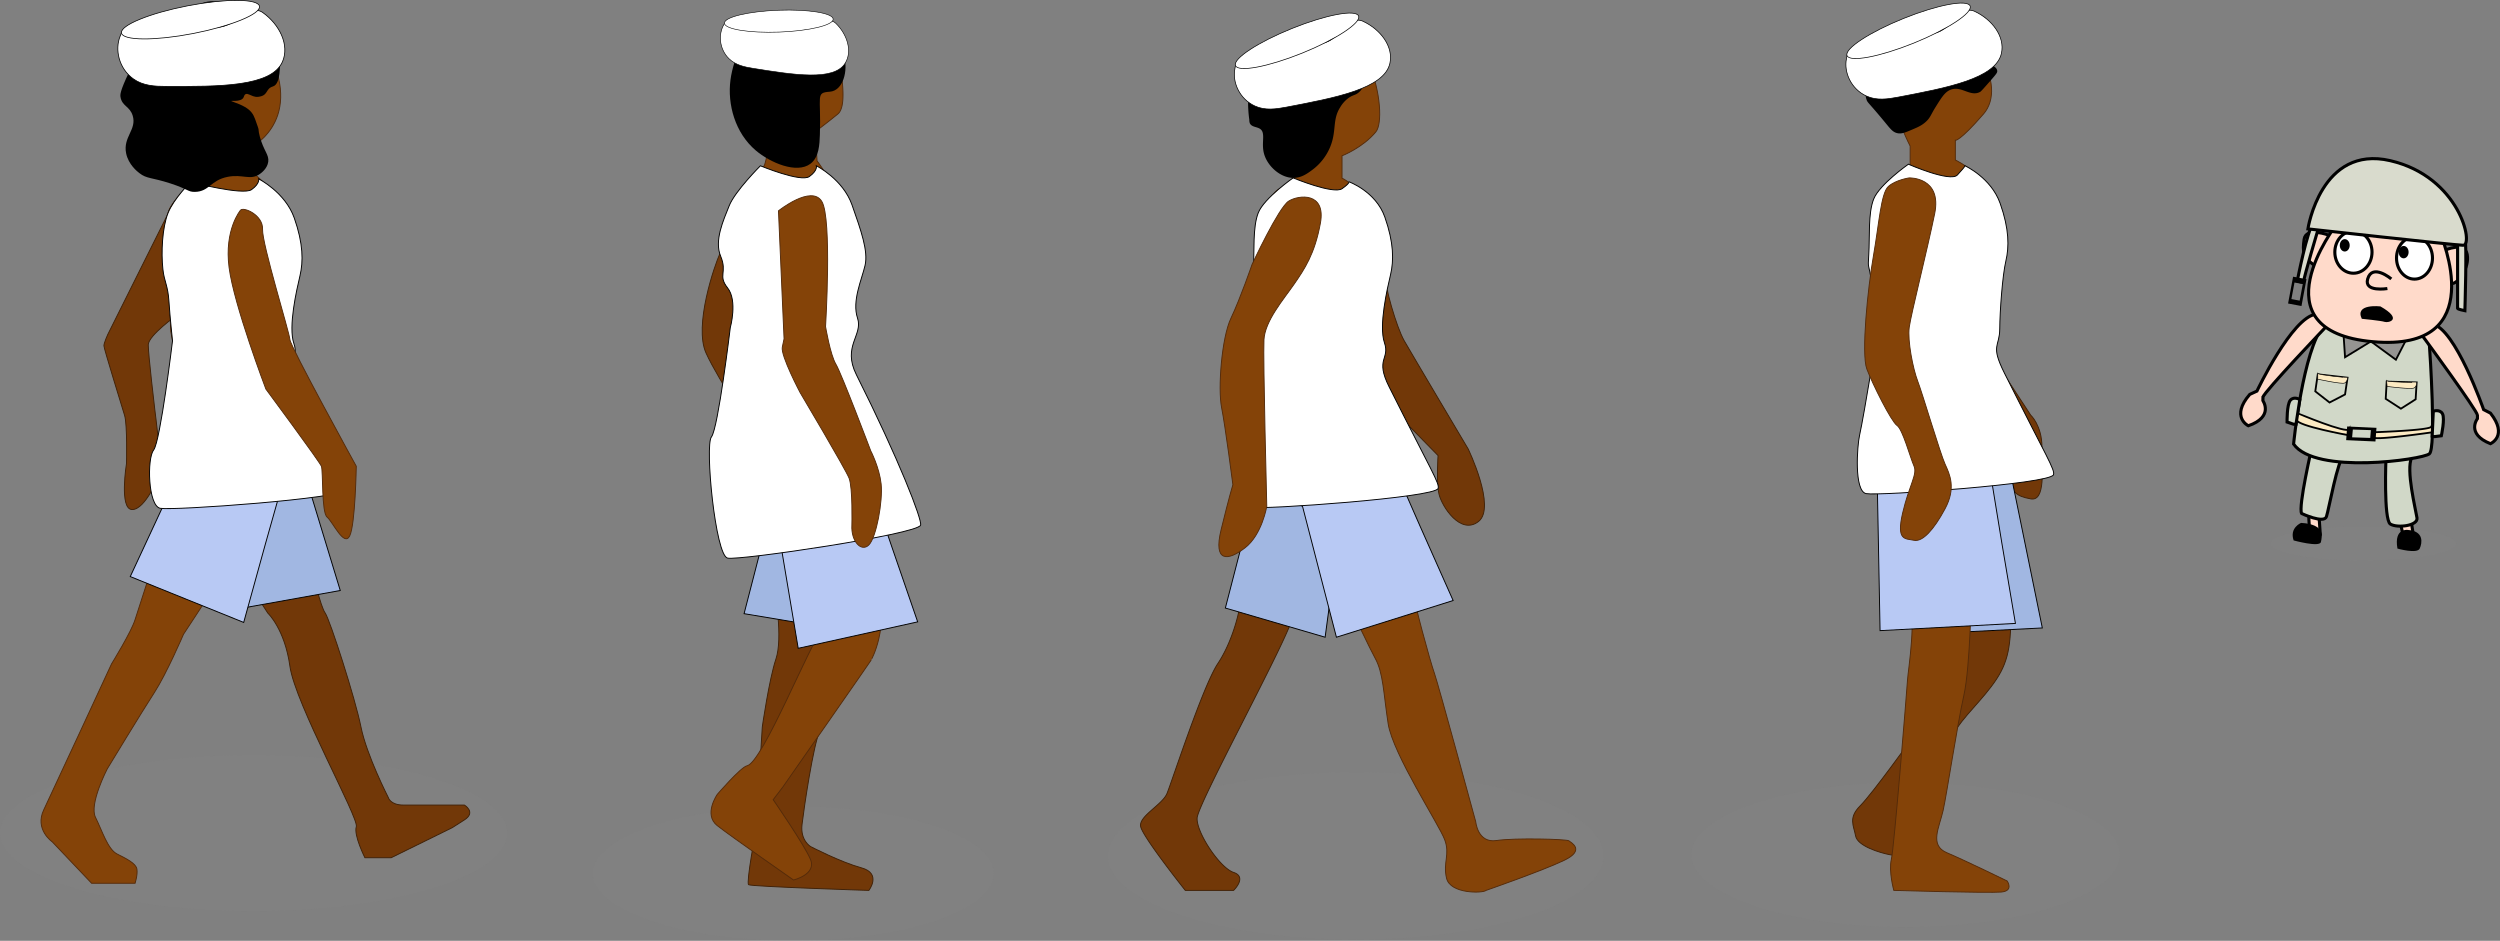 <svg xmlns="http://www.w3.org/2000/svg" viewBox="0 0 2193.55 825.46"><rect x="0" y="0" width="2193.55" height="825.46" fill="#808080" stroke="none"/><defs><style>.cls-1{fill:#898585;opacity:0.15;}.cls-2{fill:#723808;stroke:#3f2006;}.cls-10,.cls-11,.cls-12,.cls-13,.cls-14,.cls-15,.cls-16,.cls-17,.cls-18,.cls-19,.cls-2,.cls-20,.cls-21,.cls-3,.cls-4,.cls-5,.cls-6,.cls-7,.cls-8,.cls-9{stroke-miterlimit:10;}.cls-2,.cls-3,.cls-4,.cls-5,.cls-6{stroke-width:0.83px;}.cls-3{fill:#a1b7e2;}.cls-10,.cls-11,.cls-12,.cls-13,.cls-14,.cls-15,.cls-16,.cls-17,.cls-18,.cls-19,.cls-20,.cls-21,.cls-3,.cls-5,.cls-6,.cls-7,.cls-8,.cls-9{stroke:#000;}.cls-4{fill:#844308;stroke:#542a09;}.cls-5{fill:#b8c9f4;}.cls-10,.cls-11,.cls-12,.cls-17,.cls-6,.cls-7,.cls-8,.cls-9{fill:#fff;}.cls-7{stroke-width:0.67px;}.cls-8{stroke-width:0.65px;}.cls-9{stroke-width:0.52px;}.cls-10{stroke-width:0.5px;}.cls-11{stroke-width:0.63px;}.cls-12{stroke-width:0.61px;}.cls-13{fill:#ffdaca;}.cls-13,.cls-14,.cls-16,.cls-17,.cls-21{stroke-width:2.72px;}.cls-14,.cls-18{fill:#d1d8c8;}.cls-15{fill:#959492;}.cls-15,.cls-18,.cls-20{stroke-width:1.63px;}.cls-16{fill:#d9dbcd;}.cls-19,.cls-20{fill:#fceac2;}.cls-19{stroke-width:0.54px;}.cls-21{fill:none;}</style></defs><g id="Calque_2" data-name="Calque 2"><g id="Calque_1-2" data-name="Calque 1"><ellipse class="cls-1" cx="696" cy="766.46" rx="176" ry="59"/><ellipse class="cls-1" cx="222.5" cy="730.96" rx="222.5" ry="68.5"/><ellipse class="cls-1" cx="1189.5" cy="750.96" rx="217.5" ry="73.5"/><ellipse class="cls-1" cx="1672" cy="749.96" rx="188" ry="63.5"/><path id="left_feet" class="cls-2" d="M254.34,387.22l20.26,116s6.6,28.91,10.73,34.69,26.43,75.15,31.38,99.92,24,61.94,24,61.94,1.66,6.61,13.22,6.61h53.55s10.6,6.24,0,13l-10.61,6.79-53.68,26.43h-23s-10-19.82-7.55-27.25-53.71-108-58.24-140.71S235,537.94,235,537.94l-57.81-89.2-4.4-61.52S217.58,305.87,254.34,387.22Z"/><polygon class="cls-3" points="298.55 518.12 192.84 537.11 180.44 374.61 252.34 366.31 298.55 518.12"/><path class="cls-2" d="M94.56,293.48l57.89-116,20.29-5.18L185.4,220l-12.66,41.48-17.07,14.68s-25.6,18.17-25.6,26.43,5.78,57,5.78,57,6.72,52.61,5,55.62S127.59,447.09,116,447.09s-5-40.46-5-40.46.82-33.86-1.66-42.12-18.16-58.64-18.16-61.12S94.56,293.48,94.56,293.48Z"/><path class="cls-4" d="M254.34,387.22V263.36s5.39-67.33-11.13-88.8-21.47-22.3-21.47-22.3l-4.13-21.47s49.14-21.8,18.79-84.4-75.77,5.12-75.77,5.12,0,44.6,7.43,57.81,7.43,44.6,7.43,44.6-25.6,21.47-28.08,33S149.89,291,149.89,291s21.47,113.14,18.17,119.75S249,400,249,400Z"/><path id="right_foot" class="cls-4" d="M168.47,390.52s29.32-79.69,86.3-22.71c0,0,5,29.73-9.91,57S161,556.52,161,556.52s-14.86,34.68-25.6,51.2-41.29,66.9-41.29,66.9-16.11,31-10.33,42.53,10.74,28.08,19,32.2,16.52,8.26,17.34,13.22S118.51,775,118.51,775H80.39L45.83,738.62s-15.69-10.74-7.43-28.08,59.46-128,59.46-128,17.35-28.08,20.65-38.81S168.47,390.52,168.47,390.52Z"/><path class="cls-5" d="M209.67,314.13l62.86,45.44s-14,33.95-17.58,41.77-41.13,144.79-41.13,144.79L114.29,505.9l50-107.52s-9.71-23.58-1.44-43.22l8.26-19.63Z"/><path class="cls-6" d="M167.23,159.7s46.08,12,53.51,6.66,6.2-9.42,6.2-9.42,23.33,11.77,31.28,34.38,7.92,38.13,5,50.6-10.42,44.55-5.35,59.54-8.47,13.72,4.13,38.82c37.37,74.46,44.54,84.86,42.94,89.19-3,8-153.61,18.67-164.34,16.52s-11.7-43.77-5.78-51.21S151.37,299,151.37,299s-2.3-21.19-3.13-34.4c-.89-14.31-4.13-17.34-5.32-28.35-1.6-14.82-.57-36.57,4.49-49.28S167.23,159.7,167.23,159.7Z"/><path class="cls-4" d="M211,184.47S196.68,201.52,201,234.7,233.3,341.38,233.3,341.38,280.38,405,282,409.1s0,40.47,5,44.6,14.87,26.43,19.82,16.52,5.78-61.12,5.78-61.12-57.84-105-58.24-111.14-24.55-84.21-24-96.79S213.48,181.17,211,184.47Z"/><path d="M199.86,155.15c-15.33,3-16.05,13-28.91,13.22-6.13.08-5.39-2.21-21.47-7.44-16.9-5.48-20.58-3.88-27.25-9.08-1.73-1.34-9.55-7.44-11.57-17.34-2.9-14.31,9.53-20.79,5.78-33C113.85,93,107.05,93.4,105.71,85c-.29-1.85-.47-5,7.43-21.48,5.09-10.58,7.63-15.87,10.74-19.82S133.19,32,143.7,27.15c9.22-4.27,11.27-1.49,17.34-5.78,8.42-6,6.17-12.51,14-17.35C181.21.26,188,.9,194.9,1.55c7.45.69,12.56,2.81,21.47,6.6,12.95,5.5,19.43,8.26,23.13,12.39,7.31,8.17,11.39,21.74,6.6,33-.91,2.16.64,20.1-6.6,22.3C232.5,78,235.83,84,226.28,85c-6.09.58-10.45-6.14-12.38,0-1.77,5.59-14.9,2.39-9.92,4.13,19,6.6,18.25,11.46,22.3,22.29,1.17,3.13.08,2.33,1.65,8.26,3.4,12.8,8.32,16,7.44,22.3-.85,6.09-6.32,9.95-7.44,10.74C219.58,158.58,213,152.57,199.86,155.15Z"/><path class="cls-7" d="M247.85,54.17c-9.58,22-55.44,21.85-102.44,21.65-9.42,0-19.85-.51-28.32-6.53-12.84-9.11-16.53-25.83-11.63-37.67,1.23-3,2.7-8.12,4.29-4.24,1.12,2.73,16,2.93,29.49-1.53,12.91-4.26,36.7-2.53,50.94-2C205.73,24.52,219,2.78,230.56,11,245.3,21.51,254.21,39.52,247.85,54.17Z"/><ellipse class="cls-8" cx="167.13" cy="17.24" rx="61.69" ry="12.39" transform="translate(-0.22 32.15) rotate(-10.98)"/><path class="cls-2" d="M656.44,178.51s-19.64,32.87-24.6,43.61-23.12,63.59-12.38,87.54,48.12,79.69,48.12,79.69V283.93Z"/><path class="cls-4" d="M670.66,145.31s6.61-18.76,0-28.79-37.16-81,0-94.25,63.59,9.9,64.42,20.64,9.91,49.09,0,57.17-19.82,15.5-19.82,15.5l1.65,25.6S745,178.35,745,208.08s4.13,73.73,0,86.83-14.87,76.69-10.74,82.47-6-12.85-12.91-9.32-18.47,7.67-33.34,9.32-32.21-13.22-32.21-13.22S637.63,194,647.54,175A102.6,102.6,0,0,1,670.66,145.31Z"/><path class="cls-2" d="M678.09,393.07l-7.43,10.74s5,98.43,7.43,107.44,8.84,48.75,2.77,66.87-12,59.64-12,59.64l-5.61,90.61s-8.68,46.21-6.41,47.88,105.51,5,105.51,5,11.56-14.87-6.61-19.82-44.52-18.63-44.52-18.63-9.16-5.32-7.51-19.36,9.91-70.2,15.7-82.58,12.08-53.69,12.08-53.69,1.13-47.89,1.13-63.59,10.73-80.1,3.3-113.14S678.09,393.07,678.09,393.07Z"/><path class="cls-4" d="M689.65,334.43s-43.77,10.74-32.2,45.43S707,489.69,707,489.69s22.3,41.3,22.3,44.6-.83,13.77-9.09,20.65S669,669.17,655.5,671.92C650,673,629.37,697,629.37,697s-12.39,17.72,0,27.44,66.89,47.72,66.89,47.72,20.5-5,14.87-18.17-32.72-52.32-32.72-52.32l7.94-10.45S766,577.35,765,578.12s15.51-24.84,5.6-71.08-24-133.79-26.43-132.14S732,334.43,722,334.43Z"/><polygon class="cls-3" points="741.68 553.28 652.87 538.44 691.68 388.14 761.47 407.32 741.68 553.28"/><path class="cls-5" d="M670.39,356.77l77.54,1.85s7.64,35.94,9.16,44.38,48.09,142.63,48.09,142.63l-104.82,23.2L680.71,451.89s-21.36-13.94-25.66-34.8l-4.31-20.87Z"/><path class="cls-6" d="M667.19,145.47s35.51,14.73,42.94,9.43,6.19-9.43,6.19-9.43,23.33,11.77,31.28,34.38,14.3,40.54,11.43,53-11.67,31.26-6.61,46.25-13.59,24.62-1,49.71c37.38,74.46,57.93,127.65,56.33,132-3,8-158.56,31.06-169.3,28.9s-20.12-98.94-14.21-106.37,16.52-95.8,16.52-95.8,6.59-23.6-2.31-34.85,0-13.21-6.14-27.91c-5.75-13.75,2.46-31.56,7.52-44.28S667.19,145.47,667.19,145.47Z"/><path class="cls-4" d="M683.05,185s28.9-23.12,38-8.25,3.3,109.83,3.3,109.83,4.13,24.78,9.08,33,30.56,76,30.56,76,7.52,14.4,9.13,29.08-4.17,46.9-10.78,53.5-15.69-3.3-14.87-17.34c0,0,.83-33-2.47-41.29s-43-75.16-43-75.16-17.15-32.46-15.59-39.76l1.55-7.31Z"/><path d="M740.44,48.28c4.13,14-.82,31.38-12.38,32.2-12.73.91-7.49,3.24-8.67,37.58-.31,8.71-.69,19.87-8.26,25.6-12.07,9.13-35.29-.91-47.9-11.56-18.33-15.48-25.09-40.58-22.3-61.94,2.55-19.53,15.18-52.27,42.12-56.16C712.15,9.81,738.09,40.28,740.44,48.28Z"/><path class="cls-9" d="M741.5,55.58c-10,15.71-45,10.1-80.93,4.35-7.2-1.15-15.12-2.76-20.88-8.37-8.73-8.5-9.57-21.72-4.41-30.2,1.3-2.13,3-5.88,3.79-2.73.53,2.23,11.9,4.15,22.74,2.35,10.38-1.72,28.36,2.44,39.19,4.57,11.82,2.33,24.58-12.7,32.42-5.05C743.44,30.3,748.11,45.13,741.5,55.58Z"/><ellipse class="cls-10" cx="683.34" cy="18.54" rx="47.75" ry="9.59" transform="translate(-0.22 25.32) rotate(-2.12)"/><path class="cls-2" d="M1040,781.25h42.38s12.22-11.74,0-15.77-32.87-35.42-32-47.81,70.19-139.56,81.76-170.12,40.46-89.19,40.46-89.19-.82-46.25-21.47-46.25a29.06,29.06,0,0,1-27.25-17.34l-37.17,142.87s-5,24.77-18.17,44.59-40.46,104.06-44.59,114-24.78,19.82-23.12,28.91S1040,781.25,1040,781.25Z"/><path class="cls-2" d="M1196.55,218s18.17,6.61,18.17,19.82,10.74,49.56,17.34,61.12,56.16,95,56.16,95,24.78,51.2,9.09,63.59-32.21-13.21-34.69-23.95-.83-33.86-.83-33.86l-84.23-85.89,16.19-95.8Z"/><path class="cls-4" d="M1107.36,229.6s-2.48-57.81,16.52-64.42,14-35.51,14-35.51-43-70.2,9.91-98.28,71,70.2,59.46,84.24-29.73,21.07-29.73,21.07v19.61s42.12,21.26,41.29,65.85-16.52,109-17.34,126.36.34,44.34,2.23,47.77-60.87,26.56-60.87,26.56l-24.52-24.26s11.31-52.55,3.05-78.15S1107.36,229.6,1107.36,229.6Z"/><path class="cls-4" d="M1133.79,366.69s45.54-29.73,58.69,0,42.89,126.35,45.36,143.7,17.35,71,20.65,80.1S1294.83,721,1294.83,721s1.65,19,18.17,16.51,61.88-1.2,63.56.23,14.89,8-4.1,17.12-68.64,26.41-68.64,26.41c-2.38,2.49-31.29,3.32-34.59-10.72s3.3-20.65-1.65-33.86-45.43-75.15-49.56-101.58-4.13-44.6-11.56-57.81-63.59-133-63.59-133-33-20.65-28.08-43.77S1133.79,366.69,1133.79,366.69Z"/><polygon class="cls-3" points="1162.69 559.11 1075.15 533.51 1113.97 383.2 1183.75 402.38 1162.69 559.11"/><path class="cls-5" d="M1124.33,350.45l77.41-4.89s10.74,35.15,13,43.43S1275,526.9,1275,526.9L1172.6,559.11l-29.73-114.79s-22.48-12-28.58-32.45l-6.1-20.41Z"/><path class="cls-6" d="M1134.61,156.09s35.51,14.73,43,9.43,5.78-6.12,5.78-6.12,23.74,8.47,31.69,31.07,7.93,38.14,5,50.61-10.42,44.55-5.36,59.54-8.47,13.72,4.13,38.81c37.37,74.47,44.54,84.86,42.94,89.2-2.94,8-153.6,18.67-164.34,16.51s-11.69-43.77-5.78-51.2,16.52-95.8,16.52-95.8-.19-25.92-9.09-37.16-.39-10.72.63-25.59-.73-36,4.33-48.74S1134.61,156.09,1134.61,156.09Z"/><path class="cls-4" d="M1098.6,232s23.31-50,32.14-55.53,32.78-8,27.82,19.23-14,40.46-23.12,53.68-25.6,32.2-26.43,48.72,2.48,146.18,2.48,146.18-4.13,24.77-19,36.33-28.14,13.23-21.09-15.68,10.36-39.65,10.36-39.65-6.61-51.2-9.91-67.72,0-61.11,8.26-78.45S1098.6,232,1098.6,232Z"/><path d="M1199,71c4.63-3.93,8.51-.9,12.39-4.13,5.26-4.39,3.52-14.52,2.47-20.64-1.14-6.66-2.41-14.12-8.25-18.17-4.28-3-6.31-.85-15.69-4.13-8.51-3-8.15-5.17-13.22-5.78-7.46-.9-8.78,3.79-19,4.95-9.42,1.07-11.57-2.55-16.52,0-4,2-3.6,4.88-9.91,15.69-4.2,7.2-6.87,11.7-11.56,15.69-6,5.08-10.29,5.18-14,7.44-13.37,8-10.78,34.27-9.54,43.23a8,8,0,0,0,.45,3c1.61,3.45,6.23,3,9.09,5,5,3.5.81,12,3.3,21.47,2.89,11,14.23,21.33,25.6,21.47,7.3.1,12.82-4,17.35-7.43a47.73,47.73,0,0,0,14.86-19c6.25-14.53,1.9-24.28,9.09-35.51a26.85,26.85,0,0,1,7.43-8.26c4.14-2.91,5.88-2.13,9.08-5C1196.74,77.13,1195.28,74.22,1199,71Z"/><path class="cls-11" d="M1219.52,55.56c-4.91,22.15-47.45,30.21-91,38.48-8.74,1.66-18.5,3.1-27.43-1-13.54-6.13-20-21-17.56-32.82.61-3,1-8,3.22-4.7,1.54,2.33,15.37-.17,27.06-6.72,11.2-6.27,33.55-8.94,46.86-11,14.53-2.22,22.95-24.76,35.1-19.21C1211.28,25.75,1222.79,40.83,1219.52,55.56Z"/><ellipse class="cls-12" cx="1138.07" cy="35.84" rx="58.24" ry="11.7" transform="translate(69.15 428.15) rotate(-21.96)"/><path class="cls-2" d="M1736.32,294.84l45.42,69.37s9.91,9.08,9.91,28.08,3.31,47.9-9.91,45.42-15.69-5.78-20.64-19-4.13-38-4.13-38l-27.26-22.3Z"/><path class="cls-2" d="M1729.71,381.8s17.37,43.33,24.79,72.75,9.9,51.71,9.9,83.91-3.3,45.61-17.34,64.1-28.08,29.23-39.64,52.35-18.17,33-19.82,47.07-4.13,25.86,0,31.51-4.13,12.26-5.79,16.39-15.65,1.65-23.93,0-28.09-7.43-29.75-16.51-6.6-15.7,4.13-26.43,46.25-60.29,46.25-60.29,28.08-118.1,27.25-114S1695,465.93,1695,465.93V417.86l32.27-36.31Z"/><path class="cls-4" d="M1676,148.66v-20.5s-48.18-93.59,4-101.79,81.9,48.79,60.43,73.57-24.78,23.12-24.78,23.12V140.4s39.64,18.17,38.82,58.64-12.39,187.47-12.39,187.47l-90,2.48-4.95-106.54,9.08-80.93Z"/><polygon class="cls-3" points="1791.97 550.98 1700.88 555.61 1688.08 400.9 1760.29 396.05 1791.97 550.98"/><path class="cls-4" d="M1661.17,415.41S1643,375,1652.08,359.25s19.82-28.9,38.82-28.07,37.16.82,42.94,14.86,10.94,16.48,7.54,27.24-11.67,144.54-11.67,144.54-.82,66.89-6.6,92.49-14.87,85.89-18.17,100.76-12.39,30.55,3.3,37.16S1761.1,773,1761.1,773s6.17,8.65-5.18,9.69-94.24-1.45-94.24-1.45-4.64-16.5-2.16-27.24,13.49-147,14.17-157.33,8.12-51.61,1.52-85.47S1661.17,415.41,1661.17,415.41Z"/><path class="cls-5" d="M1666.3,338.62l76.2,14.51s1.65,36.72,1.77,45.29S1768.37,547,1768.37,547l-118.76,6.33-2.48-130.48s-5-6-5.83-27.24l-.83-21.28Z"/><path class="cls-6" d="M1674.47,144.07s36.77,16.15,43,9.43c9-9.79,6.51-8.14,6.51-8.14s23,10.48,31,33.09,7.93,38.14,5,50.6-5.27,43.72-5.36,59.54c-.09,16.16-8.46,13.72,4.13,38.82,37.37,74.46,44.54,84.86,43,89.19-3,8-153.61,18.67-164.35,16.52s-7.89-41.95-5.78-51.21c4-17.7,16.52-95.8,16.52-95.8s-4.17-22.46-5.88-36.69c-2.47-20.65-3.59-11.19-2.58-26.06s-.73-36,4.33-48.74S1674.47,144.07,1674.47,144.07Z"/><path class="cls-4" d="M1675.21,156.09s28.9-.82,22.3,31.39-20.65,87.68-22.3,99.58,3.3,36.68,7.43,47.42,19.82,63.59,23.95,72.67,9.91,20.81,0,39.31-19.82,29.24-27.25,27.59-15.69.82-9.91-23.95,13.21-33.86,9.91-41.29-9.91-32.21-14.87-35.52S1643,337,1638,323.74s.83-71,5.78-99.1,6.61-55.33,13.22-61.11S1675.21,156.09,1675.21,156.09Z"/><path d="M1746.64,70.62c-5.57,6.33-8.36,9.49-9.08,9.91-8.75,5-16.6-5.78-26.43-1.65-4.69,2-7.53,6.54-13.21,15.69-3.82,6.15-4.2,8.73-8.26,12.39-3.51,3.17-7,4.67-11.56,6.6-6.36,2.72-9.54,4.08-13.22,3.31-3.87-.81-6-3.51-9.91-8.26-16-19.51-16.33-18.2-17.34-21.47-1.62-5.24.34-4.79,0-24-.19-11-.84-11.22,0-14,.58-1.93,2.67-7.84,20.65-19,11.75-7.29,17.63-10.94,27.25-13.21a61,61,0,0,1,26.43-.83c4.28.85,25.82,5.08,28.9,17.35,1.71,6.78-3.69,10.24-.82,16.51,3.22,7.06,12.18,7.32,12.38,12.39C1752.48,63.65,1751.94,64.6,1746.64,70.62Z"/><path class="cls-11" d="M1756.1,46.81c-4.91,22.15-47.45,30.22-91,38.49-8.74,1.66-18.5,3.09-27.43-1-13.54-6.14-20-21-17.55-32.83.6-3,1-8,3.21-4.7,1.54,2.33,15.37-.16,27.06-6.71,11.2-6.28,33.56-9,46.86-11,14.53-2.22,23-24.75,35.11-19.21C1747.87,17,1759.37,32.09,1756.1,46.81Z"/><ellipse class="cls-12" cx="1674.66" cy="27.1" rx="58.24" ry="11.7" transform="translate(111.34 628.15) rotate(-21.96)"/><ellipse class="cls-1" cx="2073.65" cy="476.94" rx="81.34" ry="14.96"/><polygon class="cls-13" points="2108.33 468.82 2105.74 456.81 2114.99 453.55 2117.17 467.15 2108.33 468.82"/><polygon class="cls-13" points="2025.85 455.61 2026.58 467.42 2035.83 468.51 2034.74 452.73 2025.85 450.85 2025.85 455.61"/><path class="cls-14" d="M2019.51,450.56s19.59,9.24,21.76,2.72,9.8-50.06,15.24-53.32-27.75-8.71-27.75-8.71S2016.25,445.11,2019.51,450.56Z"/><path class="cls-14" d="M2093.5,401.59s-2.17,54.41,3.81,58.21,24.49,1.64,23.4-5.44-9.87-42.43-4.66-52.77S2093.5,401.59,2093.5,401.59Z"/><path class="cls-14" d="M2012.44,389.62s8.16-82.7,26.66-104.46,86.58,0,86.58,0,5.36,10.88,5.91,17.41,6,90.62,0,95.63S2031.48,416.82,2012.44,389.62Z"/><polygon class="cls-15" points="2057.59 313.45 2084.26 297.13 2055.96 288.97 2057.59 313.45"/><polygon class="cls-15" points="2112 296.58 2102.21 315.63 2077.45 297.49 2112 296.58"/><path class="cls-13" d="M2145.19,219.57s17.41-8.06,19.59,3.72-8.16,25.42-13.06,25.42S2145.19,219.57,2145.19,219.57Z"/><path class="cls-13" d="M2043.45,206.38s-20.13-7.67-21.76,3.55-.55,15.95,7.61,21.85S2043.45,206.38,2043.45,206.38Z"/><path class="cls-13" d="M2042.63,284.89s-56.84,59.64-57,63.55-.14,3.08-.14,3.08,10,14.16-12.77,22.06c0,0-15.87-7.79,1.27-27.53l6.29-2.9s30.8-64.92,51.72-67.43S2042.63,284.89,2042.63,284.89Z"/><path class="cls-13" d="M2127.51,297.4s46.24,63.11,46.24,66.92v3s-10.33,13.32,11.43,22c0,0,15.78-6.87,0-26.83l-6-3.1s-24.93-71.7-45.15-75.08S2127.51,297.4,2127.51,297.4Z"/><path class="cls-13" d="M2050,197s-72.36,93.58,32.1,102.83,59.3-94.13,59.3-94.13Z"/><path class="cls-16" d="M2015.7,246.35s8.75-44.65,14-50.47,6.41-2.59,6.41-2.59l-1.74,6.47s-13.06,44-12.95,46.59S2015.7,246.35,2015.7,246.35Z"/><path class="cls-16" d="M2156.34,208.55v62c0,.81,6.4,2.07,6.4,2.07s1.92-61.15,0-63.26S2156.34,208.55,2156.34,208.55Z"/><path d="M2112.82,465s-12.52-2.17-9.25,16.33c0,0,17.27,4.89,19.52,0S2127,466.06,2112.82,465Z"/><ellipse class="cls-17" cx="2118.53" cy="226.4" rx="15.78" ry="18.5"/><ellipse class="cls-17" cx="2064.94" cy="221.23" rx="16.32" ry="18.5"/><path class="cls-16" d="M2161.15,215.2c9.74.32-2.9-60.07-63.84-74.22S2025,200.83,2025,200.83,2151.54,214.87,2161.15,215.2Z"/><polygon class="cls-18" points="2043.99 353.17 2031.48 343.37 2033.66 328.42 2059.77 331.4 2057.59 346.1 2043.99 353.17"/><path class="cls-19" d="M2033.66,327.6v5.08s21.24,4.71,23.67,3.35,2.44-4.63,2.44-4.63S2034.74,329.23,2033.66,327.6Z"/><path class="cls-20" d="M2061.4,376.56V382s-46.35-8.32-46.29-13.66.85-5.77.85-5.77S2059.23,380.91,2061.4,376.56Z"/><path class="cls-20" d="M2082.62,379.28s49.51-1.63,50.6-4.89,1.06,4.89,1.06,4.89-51.11,7.41-51.66,4.52A9.87,9.87,0,0,1,2082.62,379.28Z"/><polygon class="cls-18" points="2106.61 358.58 2093.28 349.93 2094.13 334.85 2120.41 335.52 2119.53 350.34 2106.61 358.58"/><path class="cls-19" d="M2094.06,334l.44,5.07s21.58,2.82,23.89,1.25,2-4.82,2-4.82S2095.28,335.55,2094.06,334Z"/><path d="M2019,458.81s-10.34,4.18-6.53,15.37c0,0,22.85,6.3,23.94,1.4S2040.19,460,2019,458.81Z"/><path class="cls-14" d="M2012.44,372.24l-5.72-1.93s-.27-15.35,2.86-19.1,8.35-.65,8.35-.65l-3.38,21.68Z"/><path class="cls-14" d="M2136.08,383.11l6-.76s3.31-15,1-19.28-8.05-2.29-8.05-2.29l-1,21.91Z"/><ellipse cx="2057.32" cy="215.25" rx="4.35" ry="5.44"/><ellipse cx="2109.01" cy="221.23" rx="4.35" ry="5.44"/><path class="cls-21" d="M2098.17,244.74s-16.64-14-20.72,0c-3.46,11.88,17.28,8.44,17.28,8.44"/><path d="M2072.29,279.72s16.86,1.63,20.13,2.72,16.32-2.18-3.81-13.6C2088.61,268.84,2065.76,266.12,2072.29,279.72Z"/><path d="M2012,242.78l-4.4,23.53,11.77,2.2,4.39-23.53Zm5.78,21-7.26-1.36,2.71-14.52,7.27,1.35Z"/><path d="M2058.57,386.2l25.71,1.18.88-12-25.72-1.18Zm21.7-8.79-.61,6.83-15.85-.52.61-6.82Z"/></g></g></svg>